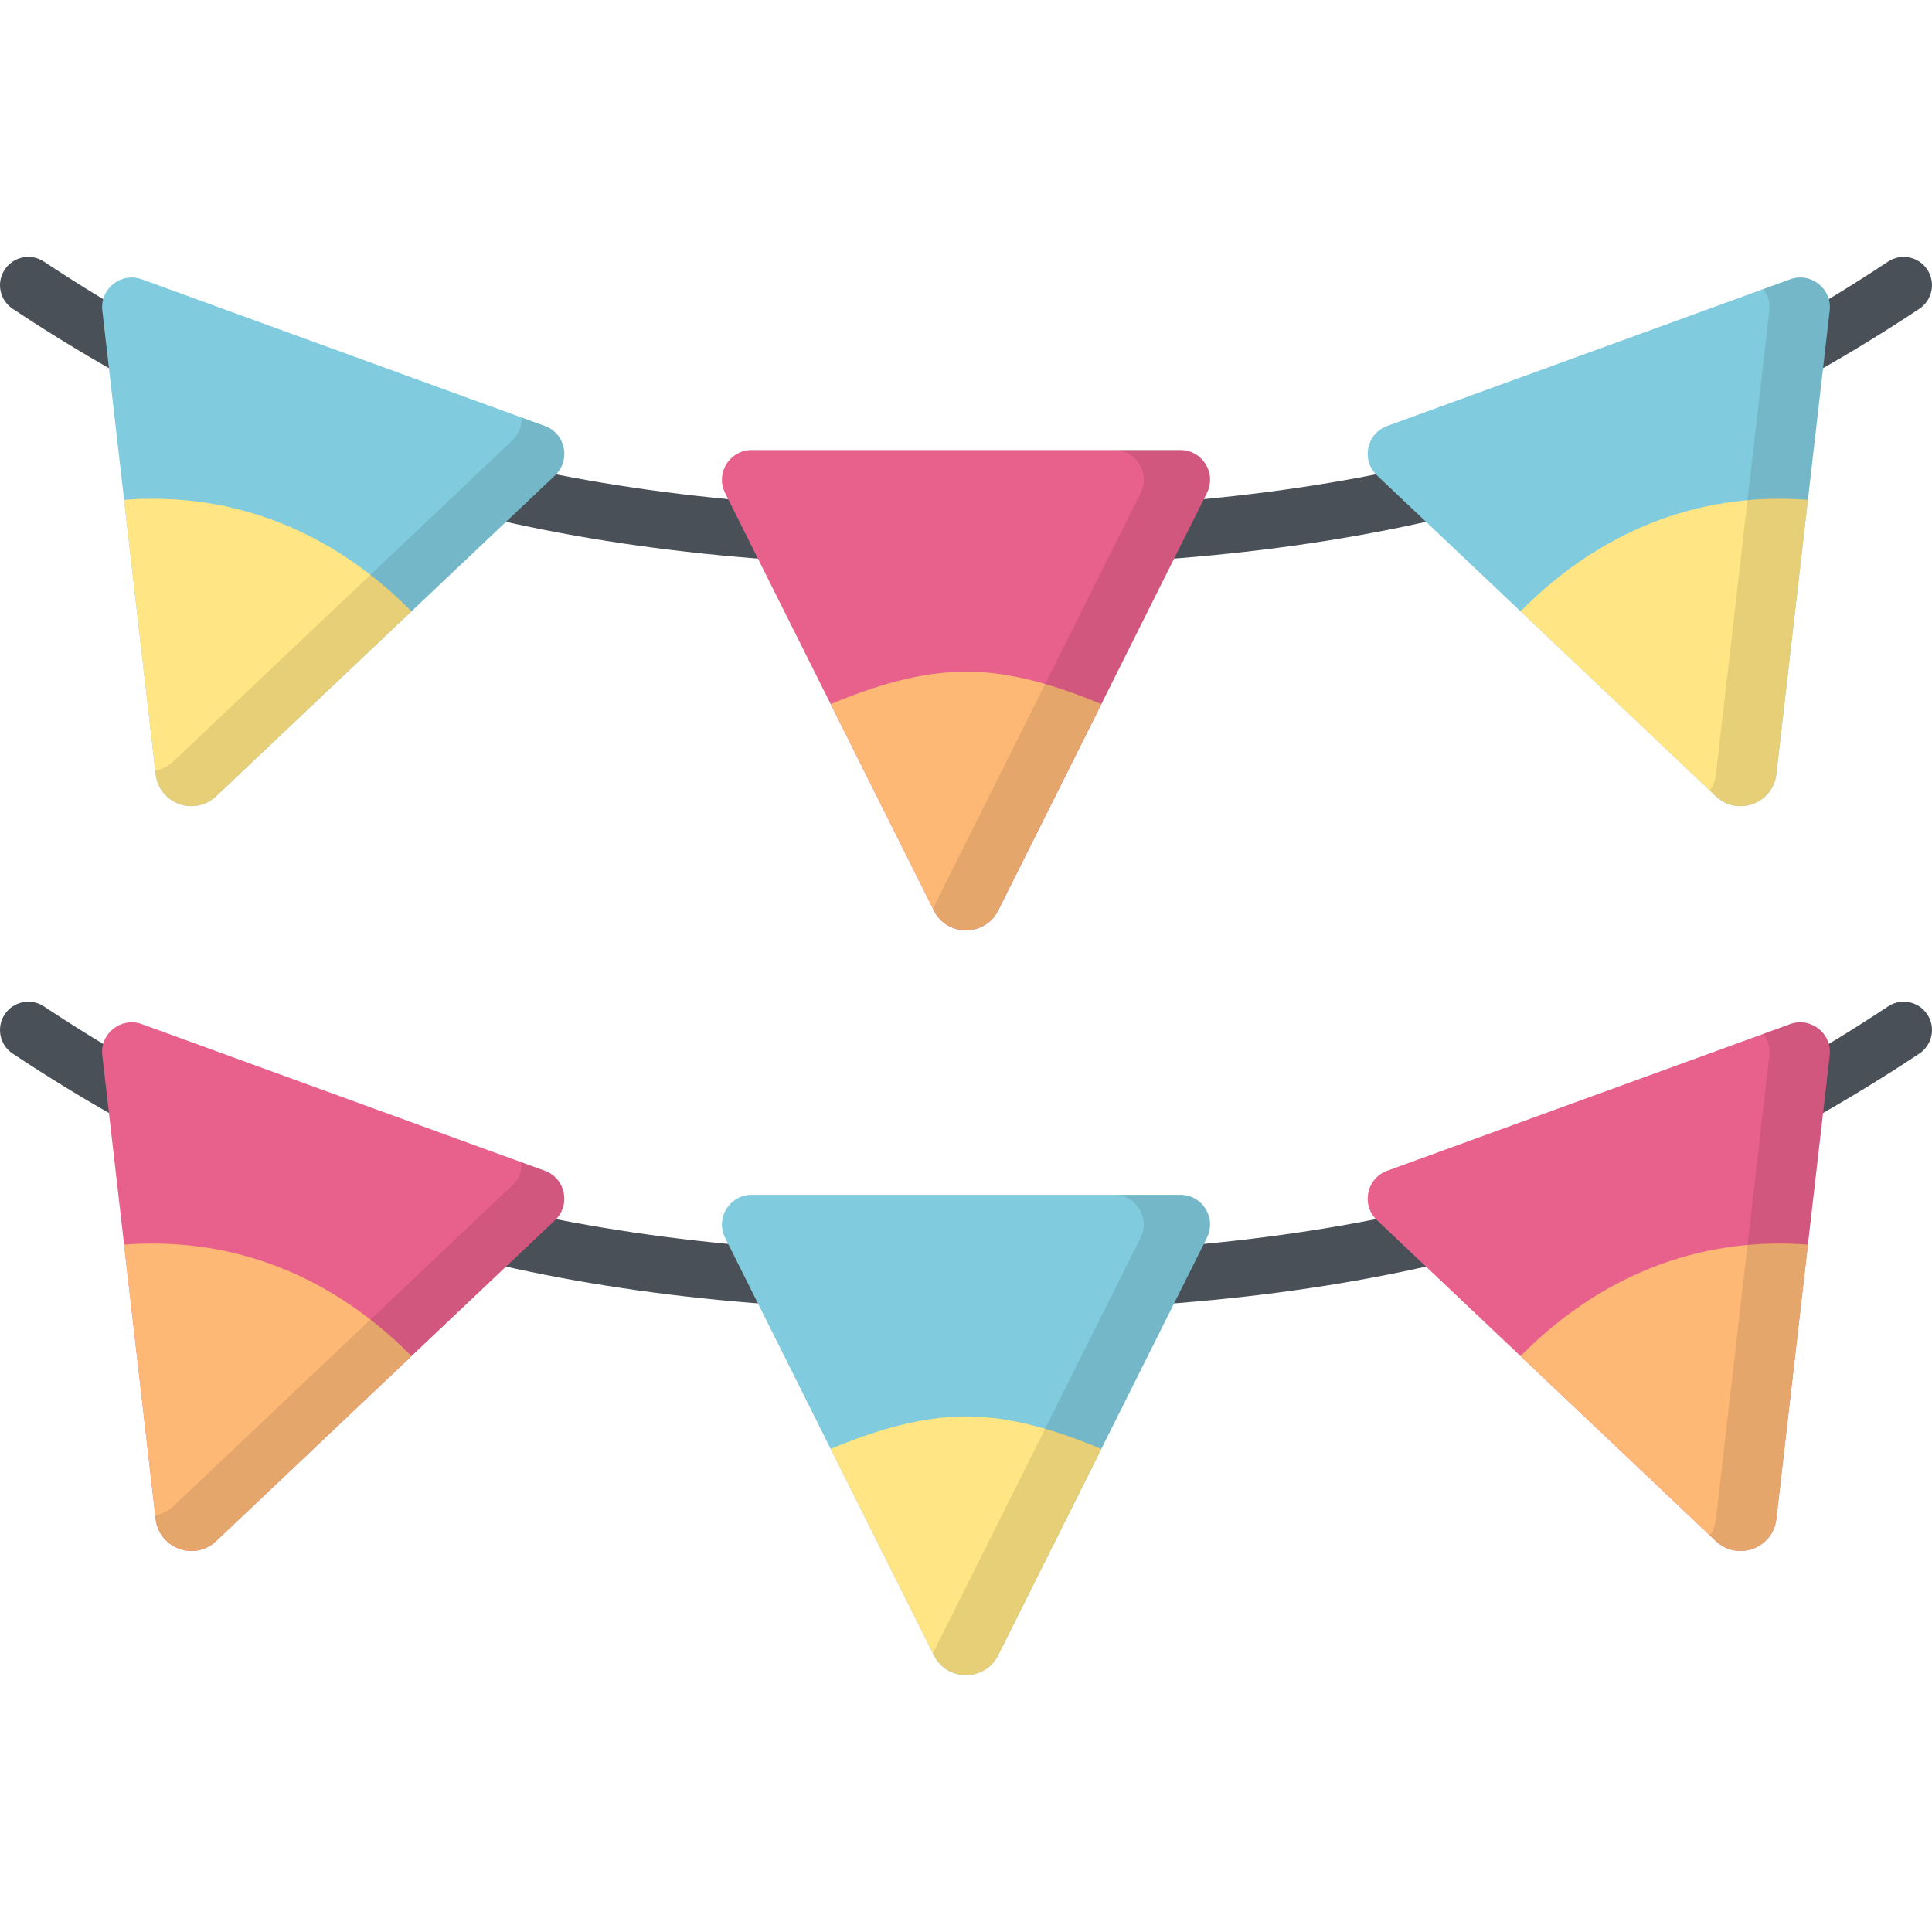 <?xml version="1.0" encoding="iso-8859-1"?>
<!-- Generator: Adobe Illustrator 19.0.0, SVG Export Plug-In . SVG Version: 6.00 Build 0)  -->
<svg xmlns="http://www.w3.org/2000/svg" xmlns:xlink="http://www.w3.org/1999/xlink" version="1.1" id="Capa_1" x="0px" y="0px" viewBox="0 0 512.002 512.002" style="enable-background:new 0 0 512.002 512.002;" xml:space="preserve">
<path style="fill:#4A5058;" d="M256.001,150.069c-106.363,0-179.56-19.769-252.644-68.235c-3.452-2.289-4.396-6.943-2.107-10.396  c2.29-3.453,6.946-4.395,10.396-2.105c70.409,46.691,141.204,65.736,244.355,65.736s173.946-19.045,244.356-65.736  c3.448-2.289,8.104-1.348,10.395,2.105c2.289,3.452,1.346,8.106-2.107,10.396C435.561,130.3,362.364,150.069,256.001,150.069z"/>
<g>
	<path style="fill:#80CBDE;" d="M57.278,211.018l89.822-85.044c4.239-4.014,2.773-11.085-2.713-13.082L37.599,74.024   c-5.486-1.997-11.155,2.478-10.487,8.277l14.142,122.884C42.151,212.989,51.574,216.419,57.278,211.018z"/>
	<path style="fill:#80CBDE;" d="M454.724,211.018l-89.822-85.044c-4.239-4.014-2.772-11.085,2.713-13.082l106.788-38.868   c5.486-1.997,11.155,2.478,10.488,8.277l-14.142,122.884C469.85,212.989,460.428,216.419,454.724,211.018z"/>
</g>
<path style="fill:#E8618C;" d="M247.474,241.272l-55.318-110.636c-2.611-5.221,1.186-11.365,7.024-11.365h113.642  c5.838,0,9.635,6.144,7.024,11.365l-55.318,110.636C261.015,248.299,250.987,248.299,247.474,241.272z"/>
<path style="fill:#4A5058;" d="M256.001,347.448c-106.362,0-179.559-19.769-252.644-68.234c-3.452-2.289-4.396-6.943-2.107-10.396  s6.943-4.395,10.396-2.105c70.41,46.69,141.204,65.735,244.355,65.735s173.945-19.045,244.356-65.735  c3.448-2.289,8.104-1.347,10.395,2.105c2.289,3.452,1.346,8.107-2.107,10.396C435.56,327.679,362.363,347.448,256.001,347.448z"/>
<g>
	<path style="fill:#E8618C;" d="M57.278,408.397l89.822-85.044c4.239-4.014,2.773-11.085-2.713-13.082L37.599,271.403   c-5.486-1.997-11.155,2.478-10.487,8.277l14.142,122.884C42.151,410.368,51.574,413.798,57.278,408.397z"/>
	<path style="fill:#E8618C;" d="M454.724,408.397l-89.822-85.044c-4.239-4.014-2.772-11.085,2.713-13.082l106.788-38.868   c5.486-1.997,11.155,2.478,10.488,8.277l-14.142,122.884C469.85,410.368,460.428,413.798,454.724,408.397z"/>
</g>
<path style="fill:#80CBDE;" d="M247.474,438.651l-55.318-110.636c-2.611-5.221,1.186-11.365,7.024-11.365h113.642  c5.838,0,9.635,6.144,7.024,11.365l-55.318,110.636C261.015,445.677,250.987,445.677,247.474,438.651z"/>
<path style="fill:#FFE584;" d="M402.95,161.998l51.774,49.02c5.704,5.401,15.127,1.972,16.025-5.833l8.369-72.719  C453.548,130.487,426.416,138.321,402.95,161.998z"/>
<path style="fill:#FDB876;" d="M256.001,178c-12.213,0-24.209,3.767-35.865,8.595l27.338,54.677c3.513,7.026,13.54,7.026,17.054,0  l27.338-54.677C280.21,181.767,268.214,178,256.001,178z"/>
<path style="fill:#FFE584;" d="M32.884,132.466l8.369,72.719c0.898,7.804,10.321,11.234,16.025,5.833l51.774-49.02  C85.586,138.321,58.454,130.487,32.884,132.466z"/>
<path style="fill:#FDB876;" d="M402.95,359.377l51.774,49.02c5.704,5.401,15.127,1.972,16.025-5.833l8.369-72.719  C453.548,327.866,426.415,335.699,402.95,359.377z"/>
<path style="fill:#FFE584;" d="M256.001,375.379c-12.213,0-24.209,3.767-35.865,8.595l27.338,54.677  c3.513,7.026,13.54,7.026,17.054,0l27.338-54.677C280.21,379.146,268.214,375.379,256.001,375.379z"/>
<path style="fill:#FDB876;" d="M32.884,329.845l8.369,72.719c0.898,7.804,10.321,11.234,16.025,5.833l51.774-49.02  C85.586,335.699,58.453,327.866,32.884,329.845z"/>
<path style="opacity:0.1;enable-background:new    ;" d="M144.387,112.892l-6.144-2.236c0.099,2.153-0.663,4.364-2.436,6.042  l-89.822,85.044c-1.443,1.366-3.124,2.163-4.844,2.472l0.112,0.972c0.898,7.804,10.321,11.234,16.025,5.833l89.822-85.044  C151.339,121.96,149.873,114.888,144.387,112.892z"/>
<path style="opacity:0.1;enable-background:new    ;" d="M312.822,119.271h-17.564c5.838,0,9.635,6.144,7.024,11.365  l-55.063,110.126l0.255,0.51c3.513,7.026,13.54,7.026,17.054,0l55.318-110.636C322.457,125.415,318.66,119.271,312.822,119.271z"/>
<path style="opacity:0.1;enable-background:new    ;" d="M474.403,74.024l-7.093,2.582c1.189,1.531,1.83,3.52,1.58,5.696  l-14.142,122.884c-0.191,1.656-0.781,3.1-1.623,4.32l1.598,1.513c5.704,5.401,15.127,1.972,16.025-5.833l14.143-122.885  C485.558,76.502,479.889,72.027,474.403,74.024z"/>
<path style="opacity:0.1;enable-background:new    ;" d="M144.387,310.27l-6.144-2.236c0.099,2.153-0.663,4.364-2.436,6.042  L45.985,399.12c-1.443,1.366-3.124,2.163-4.844,2.472l0.112,0.972c0.898,7.804,10.32,11.234,16.025,5.833l89.822-85.044  C151.339,319.339,149.873,312.267,144.387,310.27z"/>
<path style="opacity:0.1;enable-background:new    ;" d="M312.822,316.65h-17.564c5.838,0,9.635,6.144,7.024,11.365l-55.063,110.126  l0.255,0.51c3.513,7.026,13.54,7.026,17.054,0l55.318-110.636C322.456,322.793,318.66,316.65,312.822,316.65z"/>
<path style="opacity:0.1;enable-background:new    ;" d="M474.403,271.403l-7.093,2.582c1.189,1.531,1.83,3.52,1.58,5.696  l-14.142,122.884c-0.191,1.656-0.781,3.1-1.623,4.32l1.598,1.513c5.705,5.401,15.127,1.972,16.025-5.833l14.142-122.884  C485.558,273.88,479.889,269.406,474.403,271.403z"/>
<g>
</g>
<g>
</g>
<g>
</g>
<g>
</g>
<g>
</g>
<g>
</g>
<g>
</g>
<g>
</g>
<g>
</g>
<g>
</g>
<g>
</g>
<g>
</g>
<g>
</g>
<g>
</g>
<g>
</g>
</svg>
